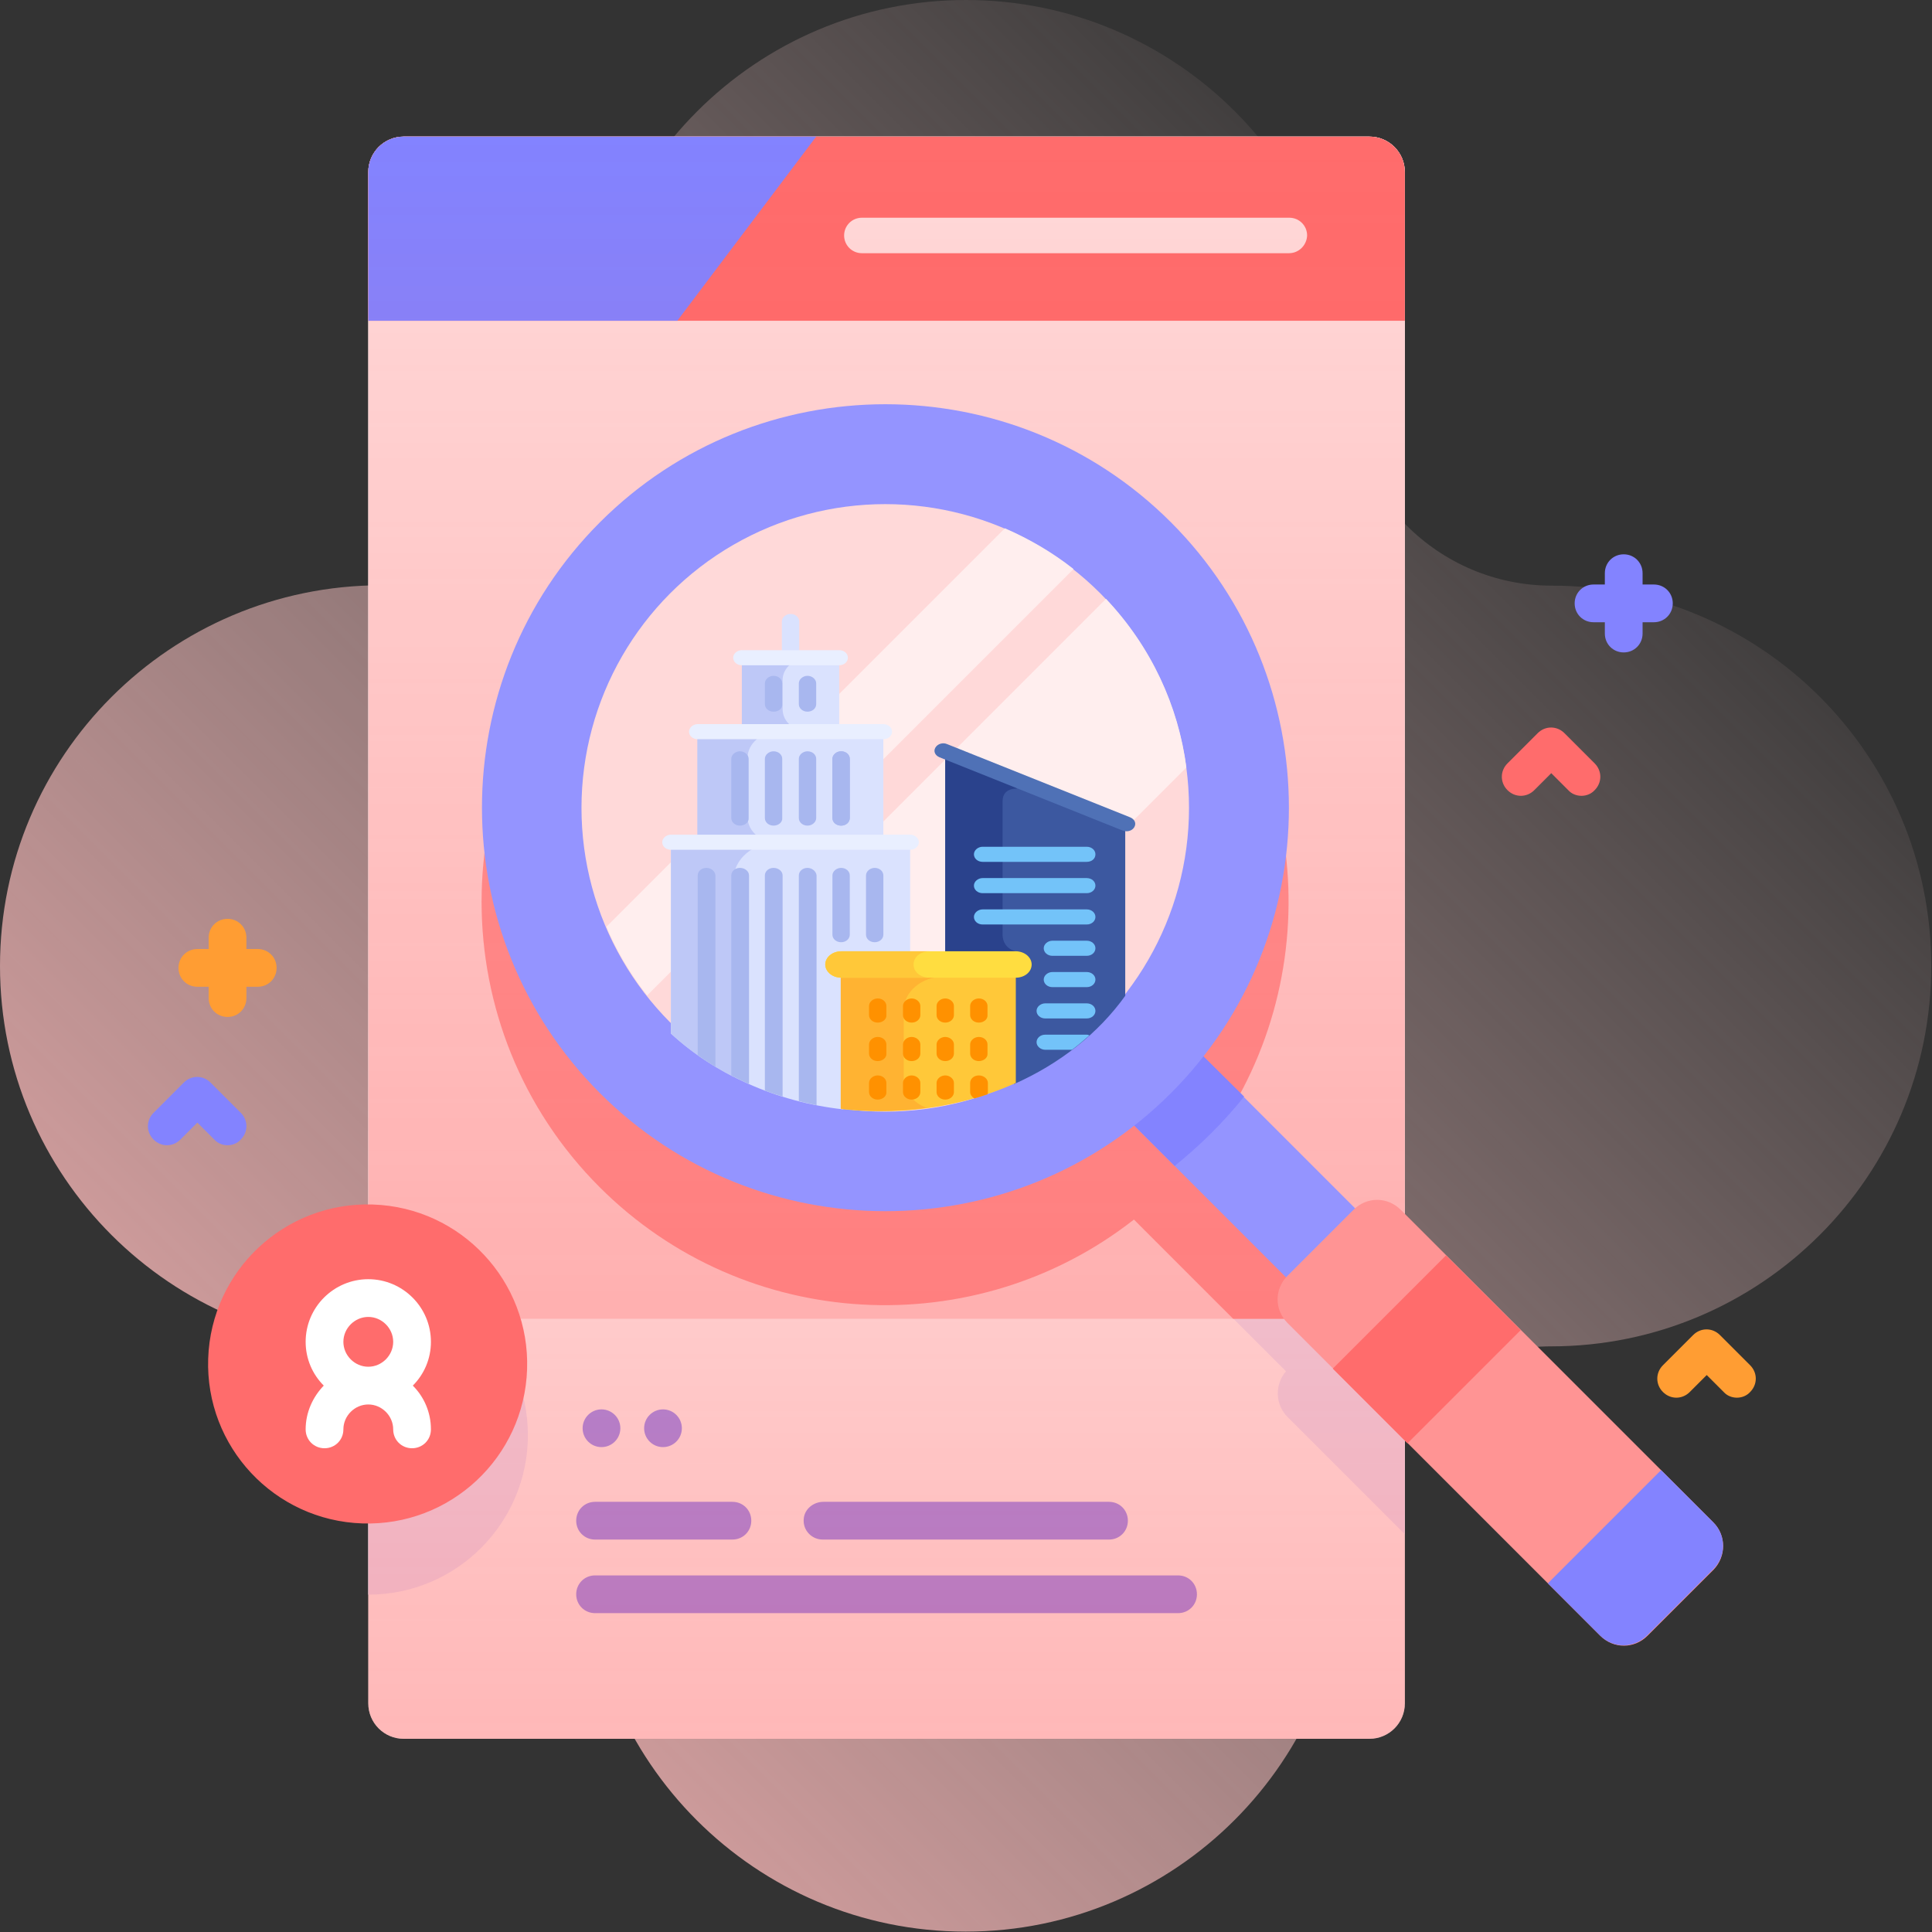 <?xml version="1.0" encoding="utf-8"?>
<!-- Generator: Adobe Illustrator 24.0.2, SVG Export Plug-In . SVG Version: 6.00 Build 0)  -->
<svg version="1.1" id="Capa_1" xmlns="http://www.w3.org/2000/svg" xmlns:xlink="http://www.w3.org/1999/xlink" x="0px" y="0px"
	 width="512px" height="512px" viewBox="0 0 512 512" enable-background="new 0 0 512 512" xml:space="preserve">
<rect x="0" y="0" width="512" height="512" fill="#333333" stroke="none"/>
<g>
	<g>
		
			<linearGradient id="SVGID_1_" gradientUnits="userSpaceOnUse" x1="998.685" y1="7429.905" x2="557.6" y2="7870.99" gradientTransform="matrix(1 0 0 1 -561.6 -7354.99)">
			<stop  offset="0" style="stop-color:#FFD9D9;stop-opacity:0"/>
			<stop  offset="0.998" style="stop-color:#FFB3B3"/>
		</linearGradient>
		<path fill="url(#SVGID_1_)" d="M411.2,155.2c-30,0-54.3-24.3-54.3-54.3C356.8,45.2,311.7,0,256,0S155.2,45.2,155.2,100.8
			c0,30-24.3,54.3-54.3,54.3C45.2,155.2,0,200.3,0,256s45.2,100.8,100.8,100.8c30,0,54.3,24.3,54.3,54.3
			c0,55.7,45.2,100.8,100.8,100.8s100.8-45.2,100.8-100.8c0-30,24.3-54.3,54.3-54.3c55.7,0,100.8-45.2,100.8-100.8
			S466.8,155.2,411.2,155.2L411.2,155.2z"/>
		<g>
			<g>
				<path fill="#FFFFFF" d="M372.3,45.6v405.8c0,5.2-4.2,9.4-9.4,9.4H107c-5.2,0-9.4-4.2-9.4-9.4V45.6c0-5.2,4.2-9.4,9.4-9.4h255.9
					C368.1,36.2,372.3,40.4,372.3,45.6L372.3,45.6z"/>
				<g>
					<path fill="#EBEBFF" d="M372.3,346.6v60l-31.1-31.1c-3.3-3.3-3.4-8.6-0.4-12.1l-40.2-40.2c-42,32.9-103,30-141.6-8.6
						c-41.7-41.7-41.7-109.6,0-151.3s109.6-41.7,151.3,0c38.6,38.6,41.5,99.6,8.6,141.6l40.2,40.2c3.5-3,8.8-2.9,12.1,0.4
						L372.3,346.6z"/>
					<path fill="#EBEBFF" d="M139.9,380.3c0,23.3-18.9,42.3-42.3,42.3v-84.5C120.9,338.1,139.9,357,139.9,380.3L139.9,380.3z"/>
				</g>
				<path fill="#FFD9D9" d="M372.3,45.6v303.9H97.6V45.6c0-5.2,4.2-9.4,9.4-9.4h255.9C368.1,36.2,372.3,40.4,372.3,45.6L372.3,45.6z
					"/>
				<path fill="#FF9494" d="M372.3,346.6v2.9h-45.5l-26.3-26.3c-42,32.9-103,30-141.6-8.6c-41.7-41.7-41.7-109.6,0-151.3
					s109.6-41.7,151.3,0c38.6,38.6,41.5,99.6,8.6,141.6l40.2,40.2c3.5-3,8.8-2.9,12.1,0.4L372.3,346.6z"/>
				<path fill="#FF6C6C" d="M372.3,85V45.6c0-5.2-4.2-9.4-9.4-9.4H107c-5.2,0-9.4,4.2-9.4,9.4V85H372.3z"/>
				<g>
					<g>
						<g>
							<path fill="#8383FF" d="M179.5,85l36.8-48.8H107c-5.2,0-9.4,4.2-9.4,9.4V85L179.5,85z"/>
							<g>
								<path fill="#FFD9D9" d="M341.6,67.1H228.4c-2.6,0-4.7-2.1-4.7-4.7s2.1-4.7,4.7-4.7h113.3c2.6,0,4.7,2.1,4.7,4.7
									C346.3,65,344.2,67.1,341.6,67.1z"/>
							</g>
						</g>
					</g>
				</g>
				<g>
					<g>
						<g>
							<g>
								<path fill="#9494FF" d="M312.2,417.5H157.7c-2.8,0-5,2.2-5,5s2.2,5,5,5h154.5c2.8,0,5-2.2,5-5S315,417.5,312.2,417.5z"/>
							</g>
							<g>
								<path fill="#9494FF" d="M194.1,398h-36.4c-2.8,0-5,2.2-5,5s2.2,5,5,5h36.4c2.8,0,5-2.2,5-5S196.9,398,194.1,398z"/>
							</g>
							<g>
								<path fill="#9494FF" d="M218.2,398h75.7c2.8,0,5,2.2,5,5s-2.2,5-5,5H218c-2.9,0-5.3-2.5-5-5.5
									C213.2,399.9,215.6,398,218.2,398L218.2,398z"/>
							</g>
						</g>
					</g>
					<g>
						<circle fill="#9494FF" cx="175.7" cy="378.5" r="5"/>
						<circle fill="#9494FF" cx="159.4" cy="378.5" r="5"/>
					</g>
				</g>
				
					<linearGradient id="SVGID_2_" gradientUnits="userSpaceOnUse" x1="234.957" y1="53.195" x2="234.957" y2="477.795" gradientTransform="matrix(1 0 0 -1 0 514)">
					<stop  offset="0" style="stop-color:#FF4D4D;stop-opacity:0.4"/>
					<stop  offset="1" style="stop-color:#FF4D4D;stop-opacity:0"/>
				</linearGradient>
				<path fill="url(#SVGID_2_)" d="M372.3,45.6v405.8c0,5.2-4.2,9.4-9.4,9.4H107c-5.2,0-9.4-4.2-9.4-9.4V45.6c0-5.2,4.2-9.4,9.4-9.4
					h255.9C368.1,36.2,372.3,40.4,372.3,45.6L372.3,45.6z"/>
				<g>
					<path fill="#9494FF" d="M292.6,290.3l18.3-18.3l55.6,55.6l-18.3,18.3L292.6,290.3z"/>
					<path fill="#8383FF" d="M292.6,290.3l18.7,18.7c3.3-2.7,6.6-5.6,9.7-8.7s6-6.3,8.7-9.7L310.9,272L292.6,290.3z"/>
					<g>
						<path fill="#9494FF" d="M310.3,289.7c-41.7,41.7-109.6,41.7-151.3,0s-41.7-109.6,0-151.3s109.6-41.7,151.3,0
							S352,248,310.3,289.7z"/>
					</g>
					<ellipse fill="#FFD9D9" cx="234.6" cy="214.1" rx="80.5" ry="80.5"/>
					<path fill="#FFEEEE" d="M284.5,150.8l-113,113c-4.5-5.7-8.1-11.8-10.8-18.2L266.3,140C272.7,142.8,278.8,146.3,284.5,150.8
						L284.5,150.8z"/>
					<path fill="#FFEEEE" d="M314.4,203.4L224,293.8c-16.2-2.1-32-9.3-44.7-21.3l113.8-113.8C305.1,171.4,312.3,187.1,314.4,203.4
						L314.4,203.4z"/>
					<path fill="#FF9494" d="M454.1,416l-17.5,17.5c-3.5,3.5-9,3.5-12.5,0l-82.9-82.9c-3.5-3.5-3.5-9,0-12.5l17.5-17.5
						c3.5-3.5,9-3.5,12.5,0l82.9,82.9C457.5,406.9,457.5,412.5,454.1,416z"/>
					<path fill="#8383FF" d="M410.2,419.6l13.8,13.8c3.5,3.5,9,3.5,12.5,0l17.5-17.5c3.5-3.5,3.5-9,0-12.5l-13.8-13.8L410.2,419.6z"
						/>
					<path fill="#FF6C6C" d="M353.2,362.7l30-30l19.8,19.8l-30,30L353.2,362.7z"/>
				</g>
				<g>
					
						<ellipse transform="matrix(3.327794e-02 -0.999 0.999 3.327794e-02 -266.859 446.942)" fill="#FF6C6C" cx="97.6" cy="361.4" rx="42.3" ry="42.3"/>
					<path fill="#FFFFFF" d="M114.2,355.6c0-9.2-7.5-16.6-16.6-16.6S81,346.4,81,355.6c0,4.5,1.8,8.6,4.8,11.6
						c-2.9,3-4.8,7.1-4.8,11.6c0,2.8,2.2,5,5,5s5-2.2,5-5c0-3.6,3-6.6,6.6-6.6s6.6,3,6.6,6.6c0,2.8,2.2,5,5,5s5-2.2,5-5
						c0-4.5-1.8-8.6-4.8-11.6C112.4,364.2,114.2,360.1,114.2,355.6z M97.6,349c3.6,0,6.6,3,6.6,6.6s-3,6.6-6.6,6.6s-6.6-3-6.6-6.6
						S94,349,97.6,349z"/>
				</g>
			</g>
			<path fill="#8383FF" d="M438.3,154.9h-3v-3c0-2.8-2.2-5-5-5s-5,2.2-5,5v3h-3c-2.8,0-5,2.2-5,5s2.2,5,5,5h3v3c0,2.8,2.2,5,5,5
				s5-2.2,5-5v-3h3c2.8,0,5-2.2,5-5S441.1,154.9,438.3,154.9z"/>
			<path fill="#FF9D33" d="M68.3,251.5h-3v-3c0-2.8-2.2-5-5-5s-5,2.2-5,5v3h-3c-2.8,0-5,2.2-5,5c0,2.8,2.2,5,5,5h3v3
				c0,2.8,2.2,5,5,5s5-2.2,5-5v-3h3c2.8,0,5-2.2,5-5S71.1,251.5,68.3,251.5z"/>
			<path fill="#FF6C6C" d="M419.1,210.9c-1.3,0-2.6-0.5-3.5-1.5l-4.5-4.5l-4.5,4.5c-2,2-5.1,2-7.1,0c-2-2-2-5.1,0-7.1l8-8
				c2-2,5.1-2,7.1,0l8,8c2,2,2,5.1,0,7.1C421.7,210.4,420.4,210.9,419.1,210.9z"/>
			<path fill="#8383FF" d="M60.3,303.5c-1.3,0-2.6-0.5-3.5-1.5l-4.5-4.5l-4.5,4.5c-2,2-5.1,2-7.1,0c-2-2-2-5.1,0-7.1l8-8
				c2-2,5.1-2,7.1,0l8,8c2,2,2,5.1,0,7.1C62.9,303,61.6,303.5,60.3,303.5z"/>
			<path fill="#FF9D33" d="M460.3,370.4c-1.3,0-2.6-0.5-3.5-1.5l-4.5-4.5l-4.5,4.5c-2,2-5.1,2-7.1,0c-2-2-2-5.1,0-7.1l8-8
				c2-2,5.1-2,7.1,0l8,8c2,2,2,5.1,0,7.1C462.9,369.9,461.6,370.4,460.3,370.4z"/>
		</g>
	</g>
</g>
<g>
	<path fill="#3C58A0" d="M269.2,258.8h-0.5v28.5c12.2-5.4,22.4-13.5,29.5-23.4v-45.6l-47.7-19v53.2h18.7c2.1,0,3.8,1.4,3.8,3.1
		C272.9,257.3,271.2,258.8,269.2,258.8L269.2,258.8z"/>
	<path fill="#2A428C" d="M250.5,252.5h18.7c0,0,0,0,0,0v-0.4c-3.7-0.9-3.5-4.4-3.5-4.4s0-31.8,0-35.4s3.8-3.3,3.8-3.3l-0.5-2.4
		l-18.5-7.4L250.5,252.5L250.5,252.5z"/>
	<path fill="#DAE2FE" d="M177.8,273.9c11.7,10.7,27.7,18.1,45.7,20.1v-35.1h0h17.7v-35.7h-63.4V273.9z"/>
	<path fill="#BEC8F7" d="M194.4,233.1c0-5.5,5.3-9.9,11.8-9.9h-28.4v50.7c4.8,4.5,10.4,8.3,16.6,11.5V233.1z"/>
	<path fill="#DAE2FE" d="M184.9,194h49.2v29.5h-49.2V194z"/>
	<path fill="#BEC8F7" d="M198.1,216.5v-15.6c0-3.9,3.7-7,8.3-7h-21.6v29.5h21.6C201.9,223.5,198.1,220.4,198.1,216.5L198.1,216.5z"
		/>
	<g>
		<path fill="#DAE2FE" d="M209.5,174.8c-1.3,0-2.3-0.9-2.3-2v-8.1c0-1.1,1.1-2,2.3-2c1.3,0,2.3,0.9,2.3,2v8.1
			C211.8,173.9,210.8,174.8,209.5,174.8z"/>
	</g>
	<g>
		<path fill="#A8B7EF" d="M187.2,230c-1.3,0-2.3,0.9-2.3,2v47.6c1.5,1.1,3.1,2.1,4.7,3.1V232C189.5,230.9,188.5,230,187.2,230z"/>
		<path fill="#A8B7EF" d="M196.1,230c-1.3,0-2.3,0.9-2.3,2v53c1.5,0.8,3.1,1.6,4.7,2.3V232C198.5,230.9,197.4,230,196.1,230z"/>
		<path fill="#A8B7EF" d="M205,230c-1.3,0-2.3,0.9-2.3,2v57c1.5,0.6,3.1,1.1,4.7,1.6V232C207.4,230.9,206.3,230,205,230z"/>
		<path fill="#A8B7EF" d="M214,230c-1.3,0-2.3,0.9-2.3,2v59.8c1.5,0.4,3.1,0.7,4.7,1.1V232C216.3,230.9,215.2,230,214,230z"/>
	</g>
	<g>
		<path fill="#A8B7EF" d="M222.9,249.7c-1.3,0-2.3-0.9-2.3-2V232c0-1.1,1.1-2,2.3-2c1.3,0,2.3,0.9,2.3,2v15.7
			C225.2,248.8,224.2,249.7,222.9,249.7z"/>
	</g>
	<g>
		<path fill="#A8B7EF" d="M196.1,218.8c-1.3,0-2.3-0.9-2.3-2v-15.7c0-1.1,1.1-2,2.3-2s2.3,0.9,2.3,2v15.7
			C198.5,217.9,197.4,218.8,196.1,218.8z"/>
	</g>
	<g>
		<path fill="#A8B7EF" d="M205,218.8c-1.3,0-2.3-0.9-2.3-2v-15.7c0-1.1,1.1-2,2.3-2c1.3,0,2.3,0.9,2.3,2v15.7
			C207.4,217.9,206.3,218.8,205,218.8z"/>
	</g>
	<g>
		<path fill="#A8B7EF" d="M214,218.8c-1.3,0-2.3-0.9-2.3-2v-15.7c0-1.1,1.1-2,2.3-2c1.3,0,2.3,0.9,2.3,2v15.7
			C216.3,217.9,215.2,218.8,214,218.8z"/>
	</g>
	<g>
		<path fill="#A8B7EF" d="M222.9,218.8c-1.3,0-2.3-0.9-2.3-2v-15.7c0-1.1,1.1-2,2.3-2c1.3,0,2.3,0.9,2.3,2v15.7
			C225.2,217.9,224.2,218.8,222.9,218.8z"/>
	</g>
	<g>
		<path fill="#A8B7EF" d="M222.9,218.8c-1.3,0-2.3-0.9-2.3-2v-15.7c0-1.1,1.1-2,2.3-2c1.3,0,2.3,0.9,2.3,2v15.7
			C225.2,217.9,224.2,218.8,222.9,218.8z"/>
	</g>
	<g>
		<path fill="#A8B7EF" d="M231.8,249.7c-1.3,0-2.3-0.9-2.3-2V232c0-1.1,1.1-2,2.3-2c1.3,0,2.3,0.9,2.3,2v15.7
			C234.1,248.8,233.1,249.7,231.8,249.7L231.8,249.7z"/>
	</g>
	<path fill="#DAE2FE" d="M196.6,174.3h25.8V194h-25.8L196.6,174.3z"/>
	<path fill="#BEC8F7" d="M207.4,188v-7.8c0-3.3,3.2-5.9,7.1-5.9h-17.9V194h17.9C210.6,194,207.4,191.3,207.4,188z"/>
	<path fill="#FFC839" d="M222.9,258.9v35c3.5,0.4,7,0.6,10.6,0.6c12.9,0,25-2.7,35.7-7.5v-28.1H222.9z"/>
	<path fill="#FFB332" d="M239.5,285.6v-17.9c0-4.9,4.8-8.9,10.6-8.9h-27.3v35c3.5,0.4,7,0.6,10.6,0.6c4.1,0,8.2-0.3,12.2-0.8
		C242,292.3,239.5,289.2,239.5,285.6L239.5,285.6z"/>
	<g>
		<path fill="#73C3F9" d="M288,228.4h-27.6c-1.3,0-2.3-0.9-2.3-2c0-1.1,1.1-2,2.3-2H288c1.3,0,2.3,0.9,2.3,2
			C290.3,227.6,289.3,228.4,288,228.4z"/>
	</g>
	<g>
		<path fill="#73C3F9" d="M288,236.7h-27.6c-1.3,0-2.3-0.9-2.3-2c0-1.1,1.1-2,2.3-2H288c1.3,0,2.3,0.9,2.3,2
			C290.3,235.8,289.3,236.7,288,236.7z"/>
	</g>
	<g>
		<path fill="#73C3F9" d="M288,245h-27.6c-1.3,0-2.3-0.9-2.3-2s1.1-2,2.3-2H288c1.3,0,2.3,0.9,2.3,2S289.3,245,288,245z"/>
	</g>
	<g>
		<path fill="#73C3F9" d="M288,253.3h-9.1c-1.3,0-2.3-0.9-2.3-2s1.1-2,2.3-2h9.1c1.3,0,2.3,0.9,2.3,2S289.3,253.3,288,253.3z"/>
	</g>
	<g>
		<path fill="#73C3F9" d="M288,261.6h-9.1c-1.3,0-2.3-0.9-2.3-2s1.1-2,2.3-2h9.1c1.3,0,2.3,0.9,2.3,2S289.3,261.6,288,261.6z"/>
	</g>
	<g>
		<path fill="#73C3F9" d="M288,269.9h-11c-1.3,0-2.3-0.9-2.3-2c0-1.1,1.1-2,2.3-2h11c1.3,0,2.3,0.9,2.3,2
			C290.3,269,289.3,269.9,288,269.9z"/>
	</g>
	<path fill="#73C3F9" d="M288,274.2h-11c-1.3,0-2.3,0.9-2.3,2s1.1,2,2.3,2h7.1c1.6-1.2,3.1-2.5,4.6-3.8
		C288.5,274.3,288.3,274.2,288,274.2z"/>
	<g>
		<path fill="#4F71B6" d="M298.5,220.3c-0.3,0-0.7-0.1-1-0.2l-48.5-19.4c-1.2-0.5-1.7-1.6-1.1-2.6c0.6-1,2-1.4,3.1-0.9l48.5,19.4
			c1.2,0.5,1.7,1.6,1.1,2.6C300.2,219.9,299.4,220.3,298.5,220.3z"/>
	</g>
	<g>
		<path fill="#FF9100" d="M232.6,271c-1.3,0-2.3-0.9-2.3-2v-2.4c0-1.1,1.1-2,2.3-2c1.3,0,2.3,0.9,2.3,2v2.4
			C235,270.1,233.9,271,232.6,271L232.6,271z"/>
	</g>
	<g>
		<path fill="#FF9100" d="M241.6,271c-1.3,0-2.3-0.9-2.3-2v-2.4c0-1.1,1.1-2,2.3-2s2.3,0.9,2.3,2v2.4
			C243.9,270.1,242.9,271,241.6,271z"/>
	</g>
	<g>
		<path fill="#FF9100" d="M250.5,271c-1.3,0-2.3-0.9-2.3-2v-2.4c0-1.1,1.1-2,2.3-2s2.3,0.9,2.3,2v2.4
			C252.8,270.1,251.8,271,250.5,271z"/>
	</g>
	<g>
		<path fill="#FF9100" d="M259.4,271c-1.3,0-2.3-0.9-2.3-2v-2.4c0-1.1,1.1-2,2.3-2c1.3,0,2.3,0.9,2.3,2v2.4
			C261.8,270.1,260.7,271,259.4,271z"/>
	</g>
	<g>
		<path fill="#FF9100" d="M232.6,281.2c-1.3,0-2.3-0.9-2.3-2v-2.4c0-1.1,1.1-2,2.3-2c1.3,0,2.3,0.9,2.3,2v2.4
			C235,280.3,233.9,281.2,232.6,281.2L232.6,281.2z"/>
	</g>
	<g>
		<path fill="#FF9100" d="M241.6,281.2c-1.3,0-2.3-0.9-2.3-2v-2.4c0-1.1,1.1-2,2.3-2s2.3,0.9,2.3,2v2.4
			C243.9,280.3,242.9,281.2,241.6,281.2z"/>
	</g>
	<g>
		<path fill="#FF9100" d="M250.5,281.2c-1.3,0-2.3-0.9-2.3-2v-2.4c0-1.1,1.1-2,2.3-2s2.3,0.9,2.3,2v2.4
			C252.8,280.3,251.8,281.2,250.5,281.2z"/>
	</g>
	<g>
		<path fill="#FF9100" d="M259.4,281.2c-1.3,0-2.3-0.9-2.3-2v-2.4c0-1.1,1.1-2,2.3-2c1.3,0,2.3,0.9,2.3,2v2.4
			C261.8,280.3,260.7,281.2,259.4,281.2z"/>
	</g>
	<g>
		<path fill="#FF9100" d="M232.6,291.4c-1.3,0-2.3-0.9-2.3-2V287c0-1.1,1.1-2,2.3-2c1.3,0,2.3,0.9,2.3,2v2.4
			C235,290.5,233.9,291.4,232.6,291.4L232.6,291.4z"/>
	</g>
	<g>
		<path fill="#FF9100" d="M241.6,291.4c-1.3,0-2.3-0.9-2.3-2V287c0-1.1,1.1-2,2.3-2s2.3,0.9,2.3,2v2.4
			C243.9,290.5,242.9,291.4,241.6,291.4z"/>
	</g>
	<g>
		<path fill="#FF9100" d="M250.5,291.4c-1.3,0-2.3-0.9-2.3-2V287c0-1.1,1.1-2,2.3-2s2.3,0.9,2.3,2v2.4
			C252.8,290.5,251.8,291.4,250.5,291.4z"/>
	</g>
	<path fill="#FF9100" d="M259.4,285c-1.3,0-2.3,0.9-2.3,2v2.4c0,0.7,0.5,1.3,1.1,1.7c1.2-0.3,2.3-0.7,3.5-1.1
		c0.1-0.2,0.1-0.4,0.1-0.6V287C261.8,285.9,260.7,285,259.4,285z"/>
	<g>
		<path fill="#FFDD40" d="M269.2,259.1h-46.3c-2.3,0-4.2-1.6-4.2-3.5s1.9-3.5,4.2-3.5h46.3c2.3,0,4.2,1.6,4.2,3.5
			C273.4,257.6,271.5,259.1,269.2,259.1z"/>
	</g>
	<path fill="#FFC839" d="M242.1,255.6c0-2,1.9-3.5,4.2-3.5h-23.4c-2.3,0-4.2,1.6-4.2,3.5s1.9,3.5,4.2,3.5h23.4
		C244,259.1,242.1,257.6,242.1,255.6z"/>
	<g>
		<path fill="#E9EFFF" d="M222.4,176.3h-25.8c-1.3,0-2.3-0.9-2.3-2s1.1-2,2.3-2h25.8c1.3,0,2.3,0.9,2.3,2S223.7,176.3,222.4,176.3z"
			/>
	</g>
	<g>
		<path fill="#E9EFFF" d="M234.1,195.9h-49.2c-1.3,0-2.3-0.9-2.3-2c0-1.1,1.1-2,2.3-2h49.2c1.3,0,2.3,0.9,2.3,2
			C236.4,195,235.4,195.9,234.1,195.9z"/>
	</g>
	<g>
		<path fill="#E9EFFF" d="M241.2,225.2h-63.4c-1.3,0-2.3-0.9-2.3-2c0-1.1,1.1-2,2.3-2h63.4c1.3,0,2.3,0.9,2.3,2
			C243.5,224.3,242.5,225.2,241.2,225.2z"/>
	</g>
	<g>
		<path fill="#A8B7EF" d="M205,188.6c-1.3,0-2.3-0.9-2.3-2v-5.5c0-1.1,1.1-2,2.3-2c1.3,0,2.3,0.9,2.3,2v5.5
			C207.4,187.8,206.3,188.6,205,188.6z"/>
	</g>
	<g>
		<path fill="#A8B7EF" d="M214,188.6c-1.3,0-2.3-0.9-2.3-2v-5.5c0-1.1,1.1-2,2.3-2s2.3,0.9,2.3,2v5.5
			C216.3,187.8,215.2,188.6,214,188.6z"/>
	</g>
</g>
</svg>
